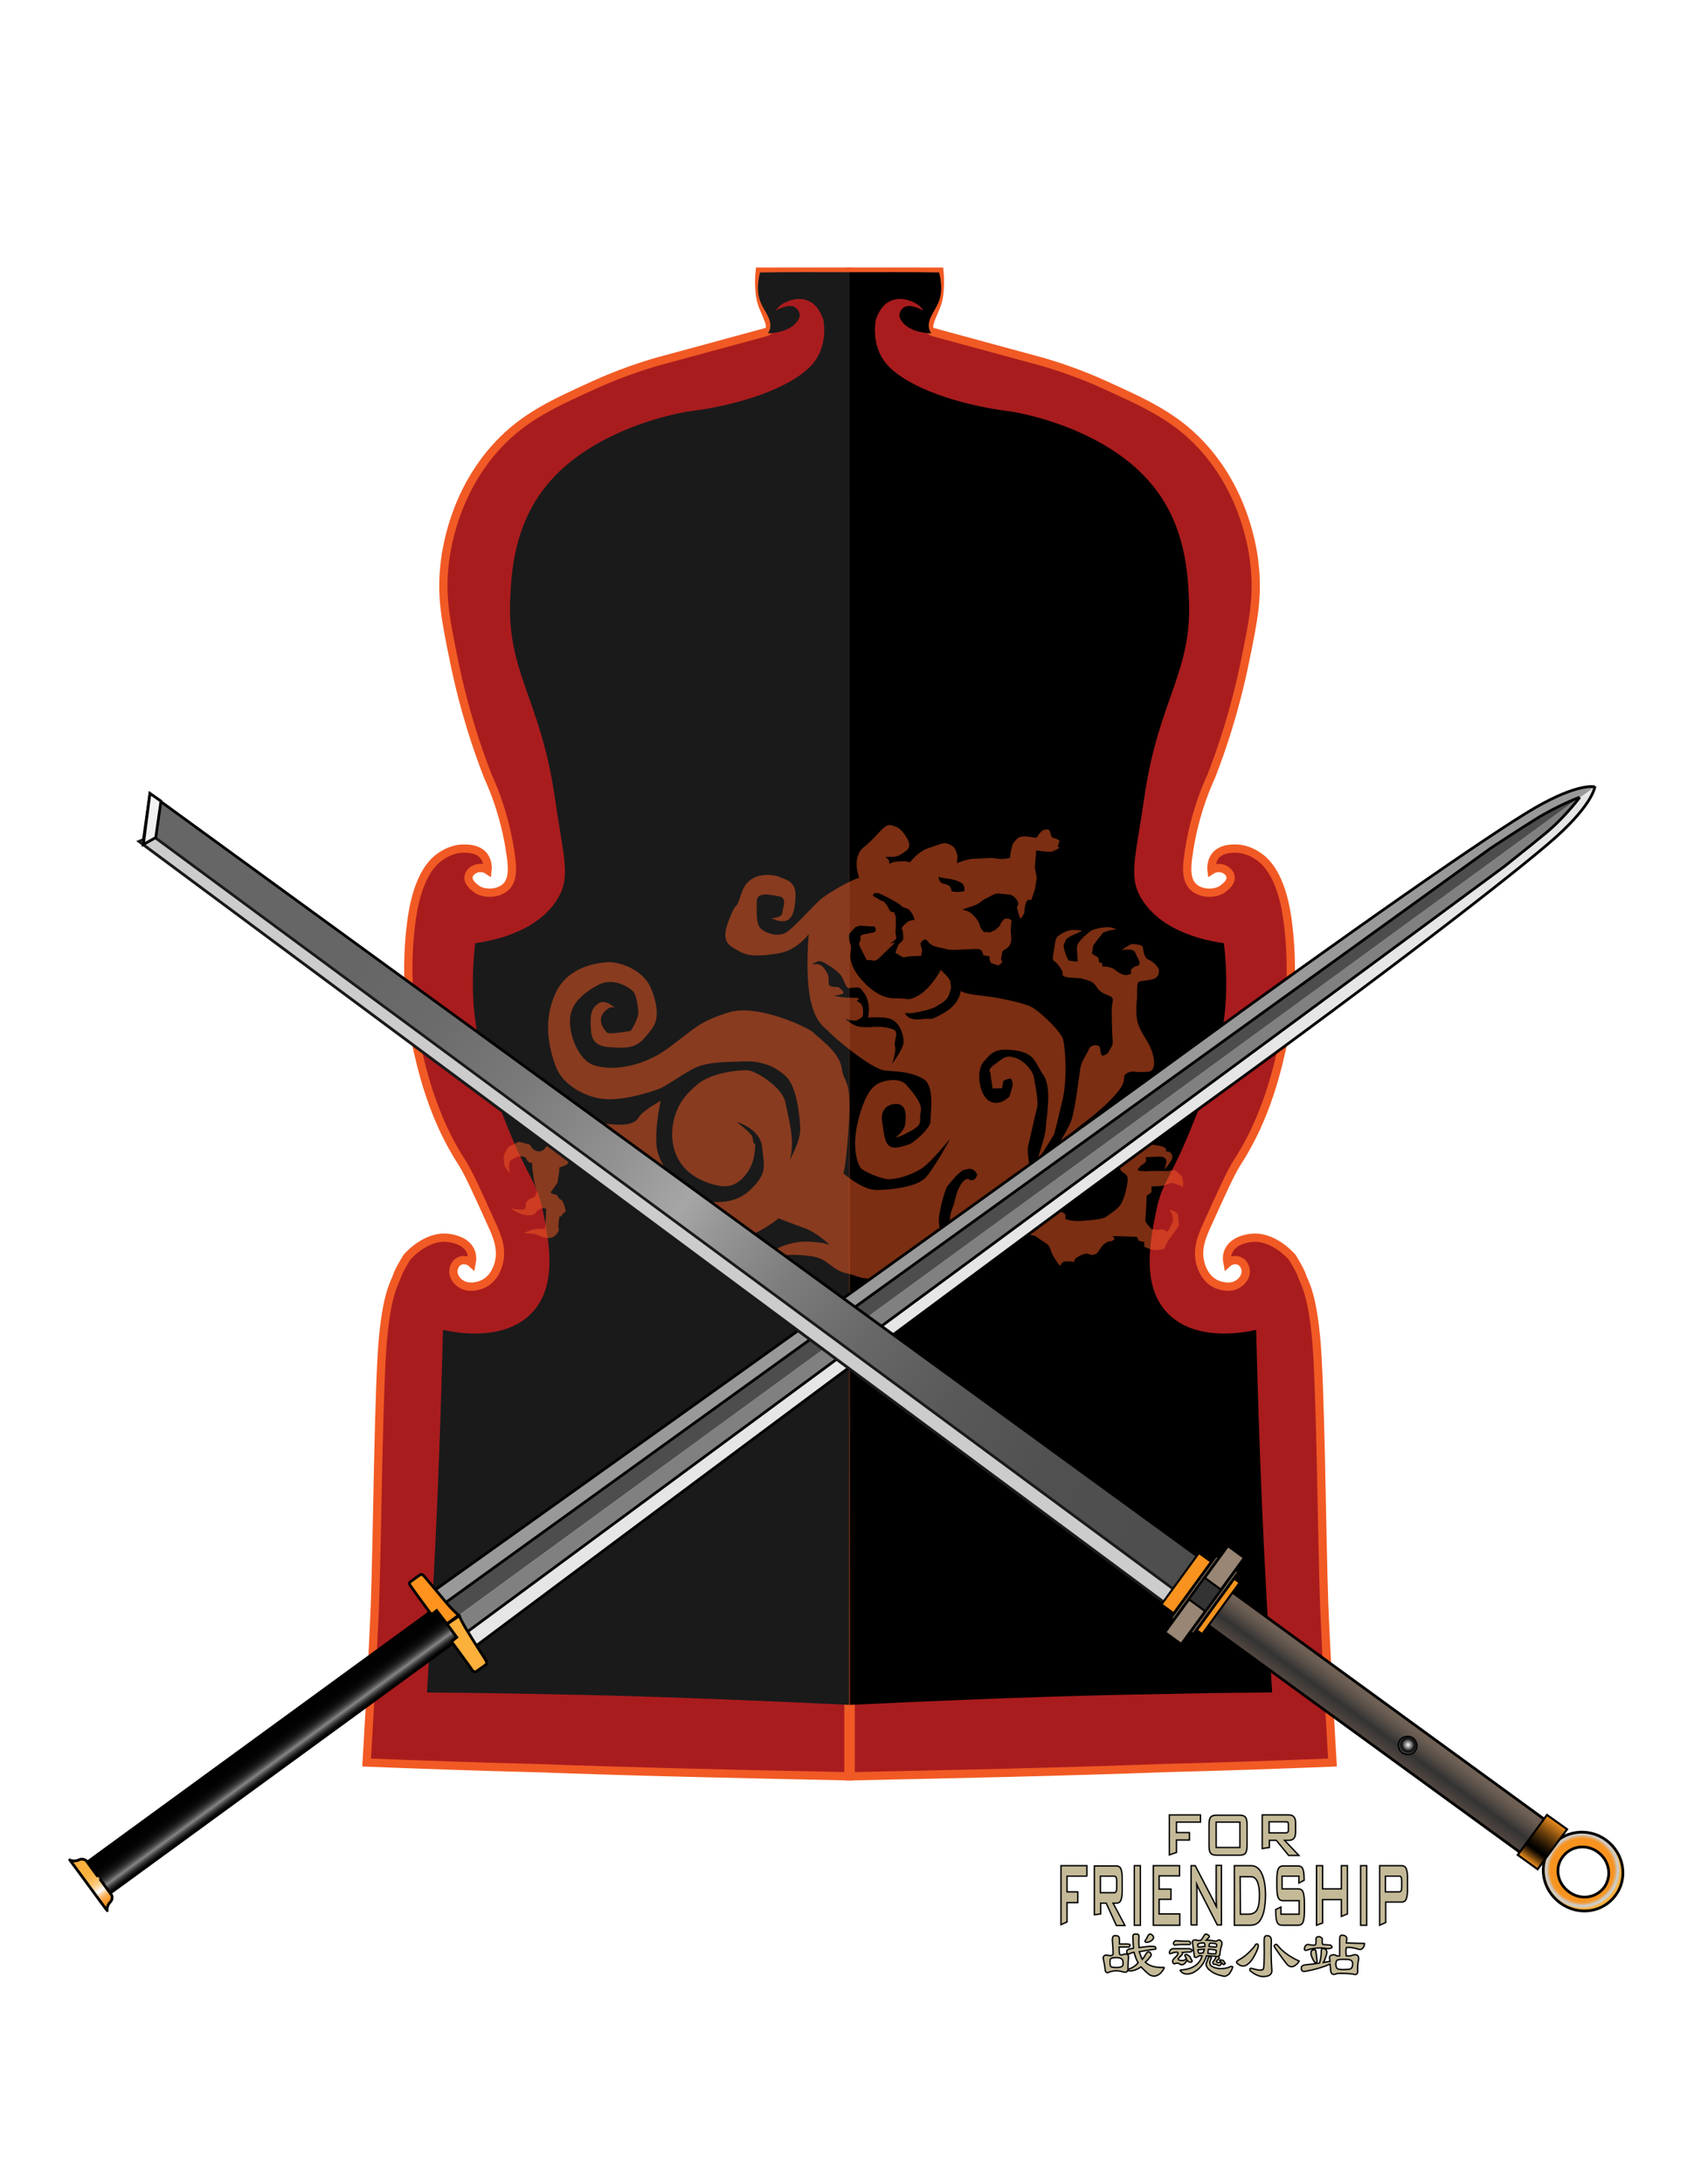 <?xml version="1.0" encoding="utf-8"?>
<!-- Generator: Adobe Illustrator 18.1.1, SVG Export Plug-In . SVG Version: 6.00 Build 0)  -->
<svg version="1.1" id="图层_1" xmlns="http://www.w3.org/2000/svg" xmlns:xlink="http://www.w3.org/1999/xlink" x="0px" y="0px"
	 viewBox="0 0 612 792" enable-background="new 0 0 612 792" xml:space="preserve">
<g id="图层_1_1_" display="none">
</g>
<g id="图层_2" display="none">
	<line display="inline" fill="none" stroke="#000000" stroke-miterlimit="10" x1="310.8" y1="145.5" x2="310.8" y2="592.9"/>
</g>
<g id="图层_3">
	<g>
		<path fill="#A91C1E" stroke="#F15A24" stroke-width="3" stroke-miterlimit="10" d="M308.2,644.1c-38.3-0.8-76.3-1.6-114.5-3
			c-20.2-0.5-40.4-1.2-60.7-2c0,0,2-32.8,3-56.9c0.9-24.2,1.3-82.7,3.1-98.5c1.6-15.7,4.3-18.9,4.9-20.9c0.5-1.9,3.6-6.9,3.6-6.9
			c0.8-0.9,7.3-8.1,15.2-7c1.4,0.2,6,0.9,7.8,4.5c0.9,1.7,0.7,3.6,0.5,4.6c-1.1-1-2.7-1.3-4-0.9c-2.3,0.8-2.6,3.3-2.6,3.5
			c-0.3,2.6,2,4.5,2.4,4.7c3.3,2.5,7.8,0.5,8.1,0.4c4.3-1.9,5.6-6.4,5.9-7.5c1.4-5.2-0.5-9.9-2.3-13.8c-5.7-12.6-8.5-18.8-10.8-22.5
			c-11-16.8-15-34.8-17.3-45.7c-0.7-3.4-4-20.1-1.4-41c0.7-5.7,2.7-19,10.5-24.5c1-0.7,4.3-3,8.6-3c1.6,0,5.1,0,7.3,2.6
			c1.5,2,1.5,4.4,1.4,5.2c-0.3-0.2-1.6-1-3.4-0.7c-1.4,0.2-3.2,1.3-3.5,3c-0.5,2.6,3.2,4.7,3.4,4.9c3.2,1.7,7.6,1.2,10.1-1.1
			c2.4-2.3,2.7-6.1,1.6-12.7c-0.8-5.5-2.4-13.1-5.8-22c-0.7-1.6-1.4-3.5-2.3-5.4c-3.7-9.5-8.6-23.7-12.3-41.9
			c-3.1-15-4.6-23.1-3.5-34.1c0.5-5.4,3.2-26.8,19.6-44.3c9.6-10.2,20.2-15,34.5-21.5c9.4-4.3,17.7-7,23.6-8.7l0.8-0.2
			c19.8-5.4,34.2-9.3,37.9-10.3c0.3-0.1,1-0.2,1.4-0.8c1.3-1.9-1.4-6-2.7-9.9c-1.4-4.7-0.7-11.3-0.7-11.3h32.2v545.1H308.2z"/>
		<path fill="#A91C1E" stroke="#F15A24" stroke-width="3" stroke-miterlimit="10" d="M308.2,644.1c38.3-0.8,76.3-1.6,114.5-3
			c20.2-0.5,40.4-1.2,60.7-2c0,0-2-32.8-3-56.9c-0.9-24.2-1.3-82.7-3.1-98.5c-1.6-15.7-4.3-18.9-4.9-20.9c-0.5-1.9-3.6-6.9-3.6-6.9
			c-0.8-0.9-7.3-8.1-15.2-7c-1.4,0.2-6,0.9-7.8,4.5c-0.9,1.7-0.7,3.6-0.5,4.6c1.1-1,2.7-1.3,4-0.9c2.3,0.8,2.6,3.3,2.6,3.5
			c0.3,2.6-2,4.5-2.4,4.7c-3.3,2.5-7.8,0.5-8.1,0.4c-4.3-1.9-5.6-6.4-5.9-7.5c-1.4-5.2,0.5-9.9,2.3-13.8
			c5.7-12.6,8.5-18.8,10.8-22.5c11-16.8,15-34.8,17.3-45.7c0.7-3.4,4-20.1,1.4-41c-0.7-5.7-2.7-19-10.5-24.5c-1-0.7-4.3-3-8.6-3
			c-1.6,0-5.1,0-7.3,2.6c-1.5,2-1.5,4.4-1.4,5.2c0.3-0.2,1.6-1,3.4-0.7c1.4,0.2,3.2,1.3,3.5,3c0.5,2.6-3.2,4.7-3.4,4.9
			c-3.2,1.7-7.7,1.2-10.1-1.1c-2.4-2.3-2.7-6.1-1.6-12.7c0.8-5.5,2.4-13.1,5.8-22c0.7-1.6,1.4-3.5,2.3-5.4
			c3.7-9.5,8.6-23.7,12.3-41.9c3.1-15,4.6-23.1,3.5-34.1c-0.5-5.4-3.2-26.8-19.6-44.3c-9.6-10.2-20.2-15-34.5-21.5
			c-9.4-4.3-17.7-7-23.6-8.7l-0.8-0.2c-19.8-5.4-34.2-9.3-37.9-10.3c-0.3-0.1-1-0.2-1.4-0.8c-1.3-1.9,1.4-6,2.7-9.9
			c1.4-4.7,0.7-11.3,0.7-11.3h-32.2v545.1H308.2z"/>
		<path fill="none" stroke="#000000" stroke-miterlimit="10" d="M308.2,110.4"/>
		<path fill="#1A1A1A" d="M308.2,98.7c0,173.2,0,346.3-0.1,519.5c-31.1-1.5-62.9-2.8-95.5-3.6c-19.5-0.4-38.8-0.8-57.7-0.9
			c1.4-22.4,2.7-45.1,3.7-68.4c0.9-21.4,1.6-42.4,2.1-63.1c2.1,0.5,21.1,5,31.9-5.8c10.1-10.1,6.4-27,4.3-37.6
			c-2.3-10.7-4.6-10.1-12.6-29.7c-5.8-14.5-11.6-28.5-12.6-46.6c-0.4-7.6,0-14.4,0.7-20.5c8-1.1,23.4-4.7,30.3-16.8
			c4.4-7.8,1.5-15.4-1.6-37.2c-5.2-34.6-17.3-44.5-16-71c0.4-8.9,1.2-26.3,13.1-40.9c16.8-20.8,48.2-26.6,53-27.1
			c0.5-0.1,22.1-2.5,36.8-11.5c3.7-2.3,7.9-5.4,9.8-10.7c1.6-4.4,1.3-8.5,0.9-10.8c0,0-1.1-3.7-3.5-5.7c-2.4-2-5.7-2.5-9.3-1.1
			c-3.5,1.3-4.4,3.4-4.4,3.4s5-3,7.3-0.9c0.9,0.8,1.2,1.5,1.3,2.4c0.1,1.4-1,2.6-1.6,3.3c-3.1,3.1-8.3,3.4-9.9,3.5
			c0.2-0.3,0.5-0.9,0.7-1.5c0.9-3.5-1.9-6.3-3.3-9.6c-1-2.3-1.6-5.7-0.3-11C286.7,98.6,297.4,98.7,308.2,98.7z"/>
		<path d="M308.2,98.7c0,173.2,0,346.3,0.1,519.5c31.1-1.5,62.9-2.8,95.5-3.6c19.5-0.4,38.8-0.8,57.7-0.9
			c-1.4-22.4-2.7-45.1-3.7-68.4c-0.9-21.4-1.6-42.4-2.1-63.1c-2.1,0.5-21.1,5-31.9-5.8c-10.1-10.1-6.4-27-4.3-37.6
			c2.3-10.7,4.6-10.1,12.6-29.7c5.8-14.5,11.6-28.5,12.6-46.6c0.4-7.6,0-14.4-0.7-20.5c-8-1.1-23.4-4.7-30.3-16.8
			c-4.4-7.8-1.5-15.4,1.6-37.2c5.2-34.6,17.3-44.5,16-71c-0.4-8.9-1.2-26.3-13.1-40.9c-16.8-20.8-48.2-26.6-53-27.1
			c-0.5-0.1-22.1-2.5-36.8-11.5c-3.7-2.3-7.9-5.4-9.8-10.7c-1.6-4.4-1.3-8.5-0.9-10.8c0,0,1.1-3.7,3.5-5.7s5.7-2.5,9.3-1.1
			c3.5,1.3,4.4,3.4,4.4,3.4s-5-3-7.3-0.9c-0.9,0.8-1.2,1.5-1.3,2.4c-0.1,1.4,1,2.6,1.6,3.3c3.1,3.1,8.3,3.4,9.9,3.5
			c-0.2-0.3-0.5-0.9-0.7-1.5c-0.9-3.5,1.9-6.3,3.3-9.6c1-2.3,1.6-5.7,0.3-11C329.7,98.6,318.9,98.7,308.2,98.7z"/>
		<g opacity="0.51">
			<g id="图层_1_2_" display="none">
			</g>
			<g id="图层_2_2_">
				<path fill="#F15A24" d="M351.6,215.1"/>
				<g>
					<path fill="#F15A24" d="M383.7,428.7l-0.2-0.4C383.5,426.8,383.7,428.7,383.7,428.7z"/>
					<path fill="#F15A24" d="M406.2,421.5C406,421.5,406.2,421.2,406.2,421.5L406.2,421.5z"/>
					<path fill="#F15A24" d="M429.1,427.7c-0.4-2-0.9-1.4-2-2.7c-1.1-1.2-3-0.4-3-0.4h-6.3c0,0-2.1,0.2-4,0
						c-1.9-0.2-0.7-0.9-0.2-1.6s0.8-0.5,1.7-1.3s0.3-2.1,0.3-2.1s4.2-0.2,5.2-0.2s2,0.3,2.3,1.4c0.2,1-0.7,3-0.7,3.2
						c0,0,0.7-0.5,2-2.4c1.3-1.7,0.8-2.7,0.8-2.7s-0.4-1.3-1.5-1.3s-0.4-0.2-0.8-1c-0.4-0.7-1.1-1.1-6.3-1.7
						c-5.2-0.7-1.7-0.3-3.8,1.3c-2,1.6-1.4,1.3-4.5,4c-1.3,1.2-1.7,1.4-2,1.4c0,0,0,0.1,0,0.2c-0.2,0.9-0.1,1.2,0.2,2.4
						c0.3,1.1,2.8,1.2,2.6,3.7c-0.2,2.5-1.4,8.1-3.4,9.9c-1.9,1.9-3.5,2.6-4.4,3.4s-4.7,1.2-8.7,1.5s-6.1-0.7-6.1-0.7v-1.7
						c0,0-1-0.7-2.4-1.5c-1.3-1-0.3-1.4-0.7-7.4c0-1.5-0.1-2.5-0.1-3l-2-3.4l-5.6,0.8c0,0-1,0.7-1.6-0.5c-0.7-1.2-1.5-8.5-1.2-9.5
						c0.4-1.1,2.6-11.8,3.3-13.9c0.7-2.1-0.8-9.3-1.2-11.5c-0.4-2.1-3.3-5.8-6.9-6.9s-4.4,0.5-7.3,2.5c-2.8,2-1.6,2.7-1.6,2.7l0.9,6
						l3.4-0.1l0.5-2.7c0,0,1.7-0.8,2.5-0.8c0.8,0,0.9,2.5,0.9,2.5l-1.2,4c0,0-3.8,4-7.5,1.5c-3.7-2.5-4.7-11.3-1.7-14.3
						c2.8-3.2,4.2-4.9,11.4-3.9c7.2,1.1,6.9,4.3,10.1,8.9c3.3,4.6,1,15.8,0.9,19c-0.1,3.2-3,11.3-3,11.4l0.9-0.9c0.9-1,5.1-8,5.1-8
						s1.6-5.9,3.3-13.6c1.5-7.6,0.7-17.8,0-20.7s-8.4-10.2-11.4-11.8c-2.8-1.5-11.8-3.5-18.4-4.2c-6.7-0.7-7.4-1.7-7.4-1.7
						s-0.1,4.6-6.1,8s-3.8,1.6-8.5,2.3c-4.8,0.5-5.6-2.3-5.6-2.3s1.4,0.2,3.1,0c1.5-0.2,7.1-1.4,8.5-2.5c1.4-1,3.6-1.6,4.6-4.7
						c0.9-3.1,0.4-2,0.3-3.9c-0.1-1.7-3.5-4.2-3.5-4.6c-0.1,0.4-3.3,6.2-7.5,9c-4.6,2.8-4.4,1.2-8.9,1.4c-4.5,0.2-8.9-2.8-12.3-6.7
						c-3.4-3.7-4.5-7.4-4-9.9c0.4-2.7,0-2.7-0.4-3.9c-0.4-1.2-0.2-2.8-0.2-2.8s1.7-1.7,2.1-2.3c0.3-0.4,1-0.4,1.6-0.7
						c0.7-0.2,3.2,0.3,4.7,0.2c1.4-0.1,1.4,0.9,1.2,1.6c-0.2,0.8-0.7,0.5-3.7,1.2c-3,0.7-1.1,0.7-1.9,2.5c-0.7,1.6-0.3,1.4,1.4,4.9
						c1.7,3.5,0.8,1.5,2.8,2.1c2,0.5,2-0.2,6.3-4.3c4.4-4,0.2-1.2,0.7-1.9c0.4-0.5,0.5-0.3,1.5-1.2s0-1.2,0.2-3.6
						c0.2-2.4,0-1.3,0.1-3.4c0-1.9,0-1-0.4-2.4c-0.5-1.3-0.9-0.3-1.6-1s-0.4-1-1.6-2.6s-1.3-0.8-2.6-1.7c-1.1-1-2.7-0.9-1.9-1.9
						c0.8-1,3,0.2,3,0.2s5.4,2.5,7,4c1.5,1.5,2.4,0,4.2,3.3c1.7,3.3-0.2,0.8-2.6,3.2c-2.4,2.3-0.9,1.5-0.9,3.5
						c0,1.9,0.5,2.1-0.8,3.3s-0.7,0.5-1.5,2.5c-0.9,1.9-0.3,1.2,1.4,2.4c1.7,1.1,1.2,0.1,4.9,0.1c3.8,0,2.3-0.1,2.8-1.5
						c0.7-1.3-1.6-2.8,0.4-4.2c2-1.3,1.1,1.5,5.2,2.4c4.2,0.8,3.2,1.1,7,1c3.8-0.2,8.1-0.3,8.1-0.3s1,0.5,1.2,0.9
						c0.2,0.3,0.4,1.4,0.4,1.4l2.3,0.4c0,0,0,1,0,1.2c0,0.1,0.5,1.2,0.5,1.2l2.7,0.9c0,0,0,0,1-0.8c1-0.8,0.1-0.7,0-1.2
						c-0.1-0.4,0.1-0.8,0.3-2.3c0.2-1.4,0.7-1.2,1.1-1.5s1.3-0.7,1.9-1.9c0.5-1.2,0.4-3.2,0.2-4.3c-0.2-1.2,0.3-4.2,0.3-4.2
						s-0.5-0.8-1.6-0.8c-1.2,0-1.1,0.1-2,1.2c-0.8,1-0.1,1-1.2,1.9c-1.1,0.9-0.7,0.9-2,1.4c-1.3,0.7-0.7,0.4-2.3,0.4
						c-1.4,0-0.9-0.1-1.6-0.8c-0.7-0.7-0.8-1.6-1.1-2.4c-0.2-0.7-1.6-2.7-3-3.7c-1.2-1-3.1-1.2-3.1-1.2s0.8-0.4,3.3-1.2
						c2.5-0.8,2.6-1.1,3.8-2c1.2-0.9,2.8-1.5,4.2-2.3s3.6-0.1,5-0.1c1.4,0.1,2,0.2,3.4,1.9c1.3,1.6,0.1,2.6,0.1,2.6s0.9,4.3,1.3,4.2
						c0.5-0.1,1.4-2,1.4-2s0-1.5,0.5-3.4c0.5-1.9,2-1.2,2-1.2s1.3-3.4,1.5-4.8c0.2-1.4,0.5-3.3,0.5-3.3l-0.7-3.7l0.5-6.2
						c0,0,4,0.5,5.1,0.5c1.1,0,3.4-1.5,3.4-1.5l-0.7-0.4l0.7-2.1c0,0-0.7-0.7-2-1c-1.3-0.2-1-1.2-1.6-2.6c-0.7-1.3-2.8,0-2.8,0
						s-1.2,1.1-1.6,2c-0.5,1-2,0-4.6,0s-2.6,0.8-3.8,1.9s-1.6,5.9-1.6,5.9s-3,0.7-4.8,0.2c-1.9-0.4-6,0.1-8.2,0.1
						c-2.1-0.1-6.3,1.6-6.3,1.6s0.5-2.7,0-3.6c-0.5-0.9-0.2-2-2.6-3.2c-2.4-1.1-3.2,0-7.3,1.2s-7,5.2-7,5.2s-0.3,0.1-1.2-0.2
						c-0.9-0.3-1.3,0-3.2,0c-1.9,0-3.2,0.9-3.2,0.9s0-0.4,0-0.9s-1.4-1.7-1.4-1.7s1.1,0,2.6,0c1.4,0,2.6-0.4,4.8-2.1
						c2.3-1.6,1-4-0.5-6.1c-1.5-2.1-2.7-2.8-5.1-3.3c-2.4-0.4-4.4,3.8-9.4,7.8c-5,3.8-1.9,11.3-1.9,11.3c-3.6,1-10.5,5.2-13.2,7.2
						c-2.7,1.9-9.8,10.3-13.1,12.5c-3.3,2.2-8.3,0.1-9.7-1.6s-1.2-5.7-1.2-9.4s4.6-2.6,7.9-2c3.4,0.4,1.6,4,1.4,6
						c-0.2,2-4,1.9-4,1.9c0.7,0.2,2.3,1.4,4.8,1.1c2.6-0.4,3.8-3.2,4-9c0.2-5.9-4.2-6.1-5.6-6.9c-1.4-0.8-11-3-13.9,5.5
						c-2.8,8.5-1.2,1.3-4.6,9.8c-3.4,8.5,0.2,9.5,3.6,11.5c3.4,2,7.5,1.9,14.3,0.8c6.8-1.1,11-7,11-7s-1.3,13,0.4,22.7
						c1.7,9.7,5.8,11.4,6.9,12.7c0.9,1.3,15.5,13.8,20.5,14.1c5,0.4,9.5,0.5,13.7,3c4.3,2.4,2.6,12,2.7,15.1
						c0.1,3.2-6.9,8.4-7.4,8.5c-0.5,0.1-5.4,2.3-7.5,0.8c-2.1-1.4-2.1-6.1-2.7-8.9c-0.5-2.7,0.5-6.1,4.8-6.4
						c4.3-0.2,3.9,4.5,3.6,7.2c-0.3,2.7-3.4,4.9-3.4,4.9s1,0.2,5.6-2.4c4.7-2.6,2.6-3.6,3.4-6.7c0.8-3.1-2.7-7-5.1-9.8
						c-2.5-3-8.1-1.7-10.1-0.7s-4.9,3.3-7.5,13.6c-2.6,10.2,0.1,16.4,1.2,17.4c1.1,1,7.2,3.9,10.3,3.8c3.2-0.1,8.2-1.7,11.7-4
						c3.4-2.3,9.9-10.4,10.2-10.7c-0.1,0.3-5.8,10.7-8.9,14.1c-3.2,3.5-13,4.5-18,4.5c-5,0-11.8-6-11.8-6s1.2-4.3,2-19.6
						c0.8-15.2-1.9-12.9-2.7-18.7c-0.8-5.9-9-11.3-10.2-12.8c-1.3-1.4-19.9-10.6-30.7-7.3c-10.8,3.4-11.5,5.2-21.9,12.9
						c-10.5,7.7-21.7,8.2-27.2,6.2c-5.5-1.9-8.9-11.1-8.5-16.6c0.2-5.5,4.6-9.5,10.3-12.5c5.8-3,12.1,1.4,13,3
						c0.9,1.4,1.3,5,1.5,6.9c0.2,1.7-2.3,6.3-2.8,6.8c-0.7,0.2-7.8,1.3-8.5,0.7c-0.8-0.7-3.9-4.2-1.3-7.3c2.5-3,4.2-1.7,4.4-1.5
						c-0.3-0.2-3.8-3.6-6.2-1.9c-2.6,1.7-3.3,3.9-2.8,9.9c0.4,6,4.7,6.1,11.1,6.2c6.4,0.1,8.2-3.5,10.6-6.3c2.5-3,3.2-7.4,0.1-15.1
						c-3.1-7.6-12.7-9.9-15.7-9.6c-3.1,0.2-14.4,1.2-19,11.3c-4.6,9.9-2.4,19.9,0.2,26.7c2.6,6.9,11.7,11.6,18.9,11.7
						c7.3,0.1,16.1-2.8,18.8-3.9c2.7-1.1,6.8-4.3,11.8-7c5-2.7,10.8-2.5,18-2.8c7.2-0.4,12.2,1.9,16,5.5c3.8,3.7,4.9,13.9,5.1,18.7
						c0.2,4.4-3.5,11-4,11.9c0.3-0.5,1-2.8,1-6.7c0-4-1.3-9.4-2.4-14.6c-1-5.2-9.8-10.8-13-11.5c-3.2-0.5-13.7,0.8-18.5,4.7
						c-4.8,3.9-7.8,7.7-9.1,13.9c-1.3,6.2,0.1,12.6,4.3,17c4.2,4.5,12.9,7.4,16.8,6c4-1.3,7.7-6.2,8.3-11.5c0.7-5-0.2-3.5-0.2-3.5
						s-0.4-1-0.5-2.4c-0.1-1.3-5.8-5.6-5.8-5.6s8.7,2.4,9.3,9.3c0.7,7,2,9.5-4.7,15.7c-6.7,6.1-16.8,4-20.5,2.5
						c-3.6-1.5-12.5-11.5-13.1-18.7c-0.7-7.2,1.5-16.4,1.5-16.4s-6.4,3.3-8.1,6.1c-1.5,3-7.8,2.5-7.8,2.5s-10.6-0.4-14.1-2.5
						c-3.5-2-4.2-5.4-4.2-5.4s-2.6,3.2-2.1,4.5c0.4,1.3-4.4,11.3-6.3,12.6c-2,1.4-3.9-0.5-3.9-0.5l-1.1-1.5l-3.9-1l-3.4,1.7
						c0,0-0.3,0-1.4,1.9c-1.2,1.9-0.5,4-0.3,5.1c0.2,1.1,2,2.8,2.1,3c0-0.1-0.8-1.7-0.5-3.4c0.2-1.5,0.5-1.5,2.4-2.6
						c1.7-0.9,3.6,0,3.6,0s0.3,0.8,0.8,1.4c0.4,0.8,1.7,0.2,1.6,1.1s0,0.9,0.4,4.3c0.4,3.4,1.3,5,1.3,5.4c0,0.3-0.7,2.5-2,2.6
						c-1.3,0.1-2.1,2.1-2.1,2.1s0.3,2-0.9,2c-1.3,0.1-4.5-0.4-4.5-0.4s3.2,2.4,6.1,2.5c3.1,0.1,3.1-1.4,3.1-1.4s1.9-1.2,2-1.2
						c0.1,0,1.6,0.1,1.6,0.1s-0.1,3.7-0.1,3.8c0,0.1-0.3,3.6-0.3,3.6s-2.3-0.1-4,0.2c-1.7,0.3-3.9,1.4-3.5,1.4
						c0.3,0,1.5,0.1,3.1,0.2c1.4,0.1,3.4,1.2,3.4,1.2s3.3,1.2,5-0.9c1.9-2.1,0.4-1.5,1-4.9c0.5-3.4,0-0.7,1-2
						c0.9-1.3,1.3-1.2,1.5-1.6s-1.1-3.7-1.2-3.8c-0.1-0.1-1.3-0.9-1.3-0.9l-0.7-1.2c0,0-2.8-0.4-2.1-1.2c0.7-0.8,2.3-3.2,2.3-3.2
						s0,0,0.5-3c0.3-2.1,0.2-2.5,0.1-2.5c0.1,0,0.7-0.2,1.9-0.7c2-0.7,0.7-0.8,2.6-3.3c1.9-2.5,1.3-2.4,3.6-1.9
						c2.4,0.4,0.4,1,7.5,1.1c7.1,0.1,10.3-1.1,10.3-1.1v2.4l2.1-0.1c0,0,0.2,3.9,1.3,6.9c1.1,3,3.3,9.4,7.8,14.2
						c4.5,4.8,10.8,6.7,14.6,7.5c3.8,0.9,14.3,1.1,18.9-1c4.5-2,9.1-5.6,9.1-5.6s5.1,2,9.3,3.5c4.2,1.4,9.2,6.1,9.2,6.1
						s-2.3-0.7-3.3-0.8c-1-0.1-3.6-0.4-5.6-0.4c-2,0-6.1,0.5-10.1,2.5c-3.8,1.9-5.9,4.9-6,5.1c0.1,0,2.6-1.2,4.9-2
						c2.5-0.9,8.2-1.1,13.9-0.2c5.7,0.9,6.9,4.9,12.2,6.1c5.5,1.2,4.8,2.7,14.8,1.5c9.9-1.1,12.9-3.4,17-5.9
						c4.3-2.5,5.5-1.5,8.2-3.7c2.7-2,0.3-2.8-2.4-4.3c-2.7-1.4-3.6-2.4-4-5.9c-0.3-3.6,2.4-12.7,3.1-13.3c0.7-0.7,2.1-2.8,4-4.5
						c2-1.6,1.3-1.2,3.5-1.7c2.3-0.5,3.3,2,3.3,2s-0.4,1.9-1.7,2c-1.3,0.1-0.7,0-1.3-0.3c-0.7-0.3-2.1,0.1-3.6,3.1
						c-1.4,2.8-1.3,4.9-2.4,7.4c-0.9,2.5-1.9,5.8,1.2,8.9c3.2,3.1,7.8,1.1,12.8,1.1c5,0,8.9-1.7,11-2c2-0.2,1.6-0.8,3.1-2.5
						c1.3-1.6,0.8-3.5,0.5-5.1c-0.2-1.7-1.1-2.6-4-3.3s-1.7,1.9-1.7,1.9s2.7,2.5,0.3,3.7c-2.4,1.3-4.7-0.8-4.9-2.6
						c-0.3-1.7,1.5-4.7,3.7-5.2c2.1-0.5,4.2-0.4,7.2,2.4c3.2,2.7,1.2,5.9,1,9.1s-0.2,0.4-1.2,0.9c-1,0.4-1,0.4-1.3,1.4
						c-0.3,1.1,1.2,1.2,1.7,1.2c0.7,0,1.5,0.9,4.2,2.6c2.6,1.6,1.2,2.4,3.9,6.3c2.7,4.2,0.7,0.7,3.6,0.5c3-0.1,3.1,0.5,3.1,0
						c0-0.5,0.2-1.3,2.8-2.4c2.6-1,2,0.1,4,0c2.1-0.1,2.3-2.6,4.2-4c1.9-1.4,2-0.5,3.2-1.3c1-0.8-0.5-1.5-0.5-1.5s0,0,3.6,0.1
						c3.6,0.1,5.4,0.2,5.4,0.2l0.7,1.4l2,0.5v1.7c0,0,2.8,1.2,3.6,1.2s3.6-0.2,3.8-0.7c0.1-0.4,1-2.4,1.6-3.2s3.4-4.4,3.5-5
						c0.1-0.7-0.1-2.5-0.3-3.8c-0.2-1.4-3.1-1.9-3.1-1.9s0.9,0.7,1.2,2.6c0.2,1.9,0.3,0.7-0.9,3.7c-1.3,3.1-1.7,0.4-3.3,0.8
						c-1.3,0.3-2.6,0-3.1,0s-2.5-2.7-2.5-2.7s-0.1-0.4-0.1-0.8c0-0.3,0.4-4.9,0.4-7.2s0.2-1.6,0.2-1.6s1.5-1,1.6-1.2
						c0.1-0.2,0-2.1,0-2.1s0,0,2.7-0.1c2.7-0.1,2.7-0.7,4-1c1.3-0.3,0.7-0.1,2.6,0.4c1.9,0.5,1.9,1.2,1.9,1.2
						S429.5,429.8,429.1,427.7z M344.4,318.7c3,0.5,2.8,0.8,4.3,1.4c1.4,0.7,1.1,2.7,1.2,2.7l-0.1,0.3c0,0-0.5,0.4-3,0.3
						s-1.3-0.7-2-1.7c-0.7-1.1-2.3-1-3.3-1.6c-1-0.7-1-2.3-1-2.3C341,318.3,341.4,318.2,344.4,318.7z M323.6,385.8
						c0.1-0.2,1.6-4.5,1.1-6.4c-0.7-2.1,2-5.4-1.1-6.3c-3.2-1.1-7.1-0.7-7.1-0.7s-3.4,0.3-5.6-0.3c-2.1-0.7-4.2-2.6-4.3-2.7
						c0.1,0,3.4,1.3,4.8,0.3c1.4-1,1.7-0.4,1.7-3.1c0-2.6-1.3-3.1-2.1-3.5c-0.8-0.4,2.7-1.3-1.7-1.3c-4.5,0-6.7-0.8-6.7-0.8
						s3.4-0.3,3.4-1c0.1-0.7-1.9-2.1-1.9-2.1s-2,0.1-3-0.4c-1-0.5,0.1-2.6-1.1-4.8c-1.2-2.2-2.3-3.1-3.8-3.1c-1.5,0-1.6,0-1.6,0
						s2.1-1.2,2.7-1.1c0.5,0.1,1.2,0.3,1.2,0.3s5,2.6,6.7,5.1c1.5,2.6,1.5,3.6,2.3,4.2c0.7,0.7,4-0.9,5,0.7c1.1,1.5,1.6,1.6,2.4,4.5
						c0.7,2.8,0,5.7,0,5.7s6.9-0.7,9.2,1c2.4,1.5,3.8,5.2,3.7,8C327.6,380.5,323.8,385.5,323.6,385.8z"/>
					<path fill="#F15A24" d="M389.2,339.1c0,0-2.4,0.9-2.7,2.1c-0.3,1.2-1.1,1.1-0.2,3.9s1.4,3.2,1.4,3.2s2.6,0.4,3.1,0.4
						s-0.4-4,0-5.8s4.2-4.9,5.2-5.5c1.1-0.7,4.9-1.3,6.3-1.2c1.4,0.1,2.7,0.8,2.7,0.8s-4.3,0.5-5,1.4c-0.7,1-3.6,4.3-3.5,4.8
						c0.1,0.5-0.4,2.6-0.4,2.6l2.3,1.4l0.4,1.9c0,0,0.8-0.4,1,0.4c0.2,0.9,0.2,1,0.2,1s2.7-0.2,4.4,1.1c1.6,1.3,3.4,2.3,4.7,1.9
						c1.3-0.2,1.3-0.8,1.3-0.8s-0.5-0.9,0.4-1.6c0.9-0.8,1.5-0.8,2-0.9c0,0,1.3-0.5,0-2.8c-1.3-2.3-0.8-2.6-2.5-3
						c-1.6-0.3-3.4,0.2-3.4,0.2s3-2.5,4.2-2.3c1.2,0.2,3.1,0.2,3.4,1c0.4,0.7,0.1,3.9,2.4,4.8c2.1,0.9,3.5,3.2,3.5,3.4
						c0,0.2,0.4,2.4-1.5,3.3c-2,0.9-5.5,0.7-6,1.4c-0.5,0.8-0.4,4.3-0.4,5.4c0,1.1-0.8,5.7,0.3,9.4c1.1,3.7,3.6,6.2,4.9,9.7
						c1.3,3.5,1.6,7.6-1,7.9c-2.7,0.2-3.5,0.2-5,0c-1.5-0.2-3.3,0.4-3.8,1.5c-0.5,1.2,1.3,2.5-5.8,9.5c-7.1,7-12.6,9.5-16.1,14.1
						c-3.5,4.6-4.5,4.9-4.5,4.9s5.5-7.9,7.1-12.2c1.5-4.3,2.7-15,3.2-18.3c0.3-3.3,2.6-5.9,3.2-7.6c0.5-1.7,3.6-2,4-0.7
						c0.4,1.3,0,3.6,1.7,2.8c1.6-0.7,1.3-1,2.3-2.6c0.9-1.6,0.7-1.9,0.5-4.7c-0.1-2.8-0.2-5.8-0.2-8.9c0-3.1,0.9-3.9,0-4.8
						c-0.9-0.9-3.8-1-5.4-3.6c-1.4-2.5-3.5-2.5-5.2-3.1c-1.7-0.5-6.1-0.1-7-1.1c-0.9-1,0.8-0.4-1.4-3.4c-2.3-3-2.7-1.2-2.1-5
						c0.7-3.9,0.5-5.4,2.1-6.3c1.6-1.1,3.5-2,5.6-1.9c2,0.1,2.7,0.3,2.7,0.3L389.2,339.1z"/>
				</g>
			</g>
		</g>
	</g>
	<g id="图层_5">
	</g>
</g>
<g id="图层_4">
	<g>
		
			<linearGradient id="SVGID_1_" gradientUnits="userSpaceOnUse" x1="169.544" y1="194.126" x2="191.847" y2="194.126" gradientTransform="matrix(-0.376 -0.515 0.515 -0.376 67.823 800.205)">
			<stop  offset="0" style="stop-color:#000000"/>
			<stop  offset="3.450290e-002" style="stop-color:#060606"/>
			<stop  offset="7.972690e-002" style="stop-color:#161616"/>
			<stop  offset="0.131" style="stop-color:#313131"/>
			<stop  offset="0.186" style="stop-color:#575757"/>
			<stop  offset="0.245" style="stop-color:#878787"/>
			<stop  offset="0.265" style="stop-color:#767676"/>
			<stop  offset="0.309" style="stop-color:#575757"/>
			<stop  offset="0.36" style="stop-color:#3B3B3B"/>
			<stop  offset="0.417" style="stop-color:#252525"/>
			<stop  offset="0.483" style="stop-color:#141414"/>
			<stop  offset="0.565" style="stop-color:#090909"/>
			<stop  offset="0.68" style="stop-color:#020202"/>
			<stop  offset="1" style="stop-color:#000000"/>
		</linearGradient>
		<polygon fill="url(#SVGID_1_)" stroke="#000000" stroke-width="0.75" stroke-miterlimit="10" points="159.7,581.7 168.1,593.2 
			40,686.6 31.6,675.1 		"/>
		<path fill="#E6E6E6" stroke="#000000" stroke-miterlimit="10" d="M164.4,588l7.1,9.7c0,0,207.8-155.4,268.3-199.2
			s111.1-82.8,124.8-95.1c13.6-12.3,14-18.3,14-18.3"/>
		<path fill="#999999" stroke="#000000" stroke-miterlimit="10" d="M164.4,588l-7.8-10.6c0,0,211.4-150.6,271.7-194.7
			s112.8-80.7,128.6-89.8s21.6-7.6,21.6-7.6"/>
		<path fill="#4D4D4D" stroke="#000000" stroke-miterlimit="10" d="M163.9,587.5l-0.5-0.5l-3.4-4.7l381-274.9c0,0,10.7-7,16-10.3
			c7.8-4.9,16-8,16-8"/>
		<path fill="#808080" stroke="#000000" stroke-miterlimit="10" d="M573.1,289.1c0,0-5.4,7.3-12.6,13.2
			c-4.7,3.9-14.8,11.9-14.8,11.9L167.9,592.9l-3.4-4.7l-0.4-0.7"/>
		<path fill="#FBB03B" stroke="#000000" stroke-miterlimit="10" d="M166.6,585.9c0,0,1.1,2.6,3.2,5.9c2,3.3,5.8,9.2,5.8,9.2
			s1.4,2,0.9,2.4c-0.4,0.4-3.9,2.8-3.9,2.8s-0.4,0.3-1.2-0.5c-0.7-1.1-7.4-10.2-7.4-10.2s0-0.4,0.3-0.7c0.3-0.2,1.4-1.1,1.4-1.1
			l-3.5-4.8L166.6,585.9z"/>
		<path fill="#FF931E" stroke="#000000" stroke-miterlimit="10" d="M166.4,585.7c0,0-2.1-1.7-4.6-4.7c-2.5-3-7.1-8.5-7.1-8.5
			s-1.5-2-2.1-1.6c-0.5,0.3-3.9,2.8-3.9,2.8s-0.5,0.3,0.2,1.3c0.7,1.1,7.4,10.2,7.4,10.2s0.3,0.1,0.7-0.1c0.3-0.2,1.4-1.1,1.4-1.1
			l3.7,4.8L166.4,585.7z"/>
		
			<linearGradient id="SVGID_2_" gradientUnits="userSpaceOnUse" x1="162.616" y1="66.311" x2="198.554" y2="66.311" gradientTransform="matrix(-0.376 -0.515 0.515 -0.376 67.823 800.205)">
			<stop  offset="2.551020e-002" style="stop-color:#F7931E"/>
			<stop  offset="8.505297e-002" style="stop-color:#F79421"/>
			<stop  offset="0.127" style="stop-color:#F7992A"/>
			<stop  offset="0.162" style="stop-color:#F8A039"/>
			<stop  offset="0.195" style="stop-color:#F9AB4F"/>
			<stop  offset="0.226" style="stop-color:#FAB86C"/>
			<stop  offset="0.255" style="stop-color:#FBC98E"/>
			<stop  offset="0.283" style="stop-color:#FCDDB7"/>
			<stop  offset="0.309" style="stop-color:#FEF3E6"/>
			<stop  offset="0.321" style="stop-color:#FFFFFF"/>
			<stop  offset="0.352" style="stop-color:#FEEFD6"/>
			<stop  offset="0.386" style="stop-color:#FDE0B2"/>
			<stop  offset="0.424" style="stop-color:#FDD392"/>
			<stop  offset="0.466" style="stop-color:#FCC876"/>
			<stop  offset="0.513" style="stop-color:#FCBF60"/>
			<stop  offset="0.569" style="stop-color:#FBB84F"/>
			<stop  offset="0.637" style="stop-color:#FBB344"/>
			<stop  offset="0.733" style="stop-color:#FBB13D"/>
			<stop  offset="1" style="stop-color:#FBB03B"/>
		</linearGradient>
		<path fill="url(#SVGID_2_)" stroke="#000000" stroke-miterlimit="10" d="M35.5,680.5l-4.3-5.9c0,0-1.3-0.9-2.6-0.2
			c-1.3,0.7-3.1,0.3-3.3,0s6.8,9.2,6.8,9.2s7,9.6,6.8,9.2c-0.2-0.3,0-2.1,1.1-3.1c1.1-1.1,0.5-2.5,0.5-2.5l-4.3-5.9"/>
	</g>
</g>
<g id="图层_6">
	<path fill="#CCCCCC" stroke="#000000" stroke-miterlimit="10" d="M331.9,693.4"/>
	<g>
		
			<linearGradient id="SVGID_3_" gradientUnits="userSpaceOnUse" x1="399.685" y1="214.269" x2="422.962" y2="214.269" gradientTransform="matrix(-0.375 0.515 -0.515 -0.375 763.146 492.133)">
			<stop  offset="0" style="stop-color:#808080"/>
			<stop  offset="1.065067e-002" style="stop-color:#7E7B7A"/>
			<stop  offset="2.542570e-002" style="stop-color:#786F68"/>
			<stop  offset="3.571429e-002" style="stop-color:#736357"/>
			<stop  offset="0.174" style="stop-color:#6C5E53"/>
			<stop  offset="0.376" style="stop-color:#584F48"/>
			<stop  offset="0.615" style="stop-color:#393736"/>
			<stop  offset="0.653" style="stop-color:#333333"/>
			<stop  offset="1" style="stop-color:#534741"/>
		</linearGradient>
		<polygon fill="url(#SVGID_3_)" stroke="#000000" stroke-miterlimit="10" points="430.8,583.9 439.5,571.8 565.9,663.8 
			557.1,675.8 		"/>
		
			<linearGradient id="SVGID_4_" gradientUnits="userSpaceOnUse" x1="411.248" y1="1087.455" x2="411.248" y2="337.153" gradientTransform="matrix(-0.375 0.515 -0.515 -0.375 763.146 492.133)">
			<stop  offset="0.204" style="stop-color:#666666"/>
			<stop  offset="0.274" style="stop-color:#6B6B6B"/>
			<stop  offset="0.358" style="stop-color:#7A7A7A"/>
			<stop  offset="0.449" style="stop-color:#929292"/>
			<stop  offset="0.51" style="stop-color:#A6A6A6"/>
			<stop  offset="0.538" style="stop-color:#989898"/>
			<stop  offset="0.606" style="stop-color:#7D7D7D"/>
			<stop  offset="0.68" style="stop-color:#686868"/>
			<stop  offset="0.761" style="stop-color:#595959"/>
			<stop  offset="0.857" style="stop-color:#505050"/>
			<stop  offset="1" style="stop-color:#4D4D4D"/>
		</linearGradient>
		<polygon fill="url(#SVGID_4_)" stroke="#000000" stroke-miterlimit="10" points="435.3,577.1 441.2,569.2 54.4,287.8 51.8,306.1 
			428.9,585.9 		"/>
		<polygon fill="#CCCCCC" stroke="#1A1A1A" stroke-miterlimit="10" points="431.5,580.5 55.3,303 50.4,305.1 428.1,585.3 		"/>
		<polygon fill="#F2F2F2" stroke="#000000" stroke-miterlimit="10" points="56.5,303.7 58.4,290.5 54.4,287.7 52,306.2 		"/>
		
			<rect x="424" y="569" transform="matrix(-0.589 0.808 -0.808 -0.589 1159.218 566.437)" fill="#F7931E" stroke="#000000" stroke-width="0.75" stroke-miterlimit="10" width="23.1" height="18.3"/>
		
			<rect x="422.9" y="573.7" transform="matrix(-0.589 0.808 -0.808 -0.589 1162.084 566.174)" fill="#736357" stroke="#000000" stroke-miterlimit="10" width="28.1" height="10.2"/>
		
			<rect x="417.5" y="575" transform="matrix(-0.589 0.808 -0.808 -0.589 1161.945 566.169)" fill="#998675" stroke="#000000" stroke-miterlimit="10" width="38.9" height="7.4"/>
		
			<radialGradient id="SVGID_5_" cx="700.846" cy="1155.421" r="22.504" gradientTransform="matrix(0.637 0 0 0.637 127.5 -57.871)" gradientUnits="userSpaceOnUse">
			<stop  offset="0.775" style="stop-color:#F7931E"/>
			<stop  offset="0.792" style="stop-color:#F69422"/>
			<stop  offset="0.81" style="stop-color:#F3992F"/>
			<stop  offset="0.829" style="stop-color:#EE9F44"/>
			<stop  offset="0.847" style="stop-color:#E6A962"/>
			<stop  offset="0.866" style="stop-color:#DDB688"/>
			<stop  offset="0.885" style="stop-color:#D1C5B6"/>
			<stop  offset="0.893" style="stop-color:#CCCCCC"/>
			<stop  offset="0.91" style="stop-color:#CDCBC9"/>
			<stop  offset="0.923" style="stop-color:#D0CAC0"/>
			<stop  offset="0.934" style="stop-color:#D5C7B0"/>
			<stop  offset="0.944" style="stop-color:#DCC299"/>
			<stop  offset="0.954" style="stop-color:#E6BD7C"/>
			<stop  offset="0.963" style="stop-color:#F1B659"/>
			<stop  offset="0.969" style="stop-color:#FBB03B"/>
		</radialGradient>
		<path fill="url(#SVGID_5_)" stroke="#000000" stroke-miterlimit="10" d="M586.1,687.2c4.6-6.2,3.1-15.2-3.5-20
			c-6.4-4.7-15.5-3.5-20.1,2.8c-4.6,6.2-3.1,15.2,3.5,20C572.5,694.8,581.5,693.6,586.1,687.2z M566.9,673.3c3-4,8.6-4.8,12.8-1.7
			c4.2,3.1,5.1,8.7,2.3,12.7c-3,4-8.6,4.8-12.8,1.7C564.9,682.9,563.9,677.2,566.9,673.3z"/>
		
			<linearGradient id="SVGID_6_" gradientUnits="userSpaceOnUse" x1="396.693" y1="95.893" x2="425.02" y2="95.893" gradientTransform="matrix(-0.375 0.515 -0.515 -0.375 763.146 492.133)">
			<stop  offset="0" style="stop-color:#F7931E"/>
			<stop  offset="5.807546e-002" style="stop-color:#DD841B"/>
			<stop  offset="0.244" style="stop-color:#905511"/>
			<stop  offset="0.41" style="stop-color:#52310A"/>
			<stop  offset="0.549" style="stop-color:#251605"/>
			<stop  offset="0.656" style="stop-color:#0A0601"/>
			<stop  offset="0.719" style="stop-color:#000000"/>
			<stop  offset="0.747" style="stop-color:#0F0902"/>
			<stop  offset="0.8" style="stop-color:#382107"/>
			<stop  offset="0.874" style="stop-color:#79480F"/>
			<stop  offset="0.964" style="stop-color:#D27D1A"/>
			<stop  offset="1" style="stop-color:#F7931E"/>
		</linearGradient>
		<polygon fill="url(#SVGID_6_)" stroke="#000000" stroke-width="0.75" stroke-miterlimit="10" points="550.6,672.6 561.2,658.1 
			568.5,663.3 557.8,677.8 		"/>
		
			<radialGradient id="SVGID_7_" cx="411.454" cy="197.587" r="5.205" gradientTransform="matrix(-0.375 0.515 -0.534 -0.389 770.619 497.658)" gradientUnits="userSpaceOnUse">
			<stop  offset="0" style="stop-color:#FFFFFF"/>
			<stop  offset="0.709" style="stop-color:#080808"/>
			<stop  offset="1" style="stop-color:#4D4D4D"/>
		</radialGradient>
		<path fill="url(#SVGID_7_)" stroke="#000000" stroke-width="0.5" stroke-miterlimit="10" d="M508.7,635.6
			c-1.5-1.1-1.9-3.3-0.8-4.7c1.1-1.4,3.3-1.7,4.7-0.7c1.5,1.1,1.9,3.3,0.8,4.7C512.4,636.4,510.4,636.6,508.7,635.6z"/>
		
			<rect x="432.2" y="574.9" transform="matrix(-0.589 0.808 -0.808 -0.589 1162.05 565.827)" fill="#333333" stroke="#000000" stroke-width="0.75" stroke-miterlimit="10" width="9.7" height="7.4"/>
	</g>
</g>
<g>
	<g>
		<path fill="#C4BA98" stroke="#000000" stroke-width="0.5" stroke-miterlimit="10" d="M424.2,672.6v-14.5h11.3v2.6h-8.7v3.8h4.7
			v2.7h-4.7v4.5L424.2,672.6z"/>
		<path fill="#C4BA98" stroke="#000000" stroke-width="0.5" stroke-miterlimit="10" d="M438.6,661.6c0-1.3,0.2-2.2,0.6-2.7
			c0.4-0.5,1.1-0.7,2.2-0.7h8.2c1.1,0,1.8,0.2,2.2,0.7c0.4,0.5,0.6,1.4,0.6,2.7v7.7c0,1.3-0.2,2.2-0.6,2.7c-0.4,0.5-1.1,0.7-2.2,0.7
			h-8.2c-1.1,0-1.8-0.2-2.2-0.7s-0.6-1.4-0.6-2.7V661.6z M441.2,669.9h8.6v-9.2h-8.6V669.9z"/>
		<path fill="#C4BA98" stroke="#000000" stroke-width="0.5" stroke-miterlimit="10" d="M457.9,670.3v-12.2h9.6
			c0.9,0,1.5,0.2,1.9,0.7s0.6,1.2,0.6,2.2v3.4c0,1-0.2,1.7-0.6,2.2s-1,0.7-1.9,0.7H466l5.2,5.5h-3.7l-4.5-5.5h-2.5v2.6L457.9,670.3z
			 M466.3,660.6h-5.9v4h5.9c0.5,0,0.8-0.1,0.9-0.3c0.2-0.2,0.2-0.5,0.2-0.9v-1.8c0-0.4-0.1-0.7-0.2-0.9
			C467.1,660.7,466.8,660.6,466.3,660.6z"/>
	</g>
	<g>
		<path fill="#C4BA98" stroke="#000000" stroke-width="0.5" stroke-miterlimit="10" d="M404.6,701.9c1-0.1,1.5,0.3,1.5,1.3v1.7h2.8
			c1.1,0,1.4,0.4,0.7,1.1h-3.6c0,1.9,0.1,2.8,0.4,2.8c0.5,0.1,0.9,0.1,1.3-0.2c1.2-0.2,1.8,0.2,1.7,1.3c-0.1,0.9-0.2,2.1-0.2,3.8
			c0.1,1.2-0.5,1.7-1.9,1.3c-1.5-0.5-3.1-0.5-4.7,0c-1,0.6-1.6,0.3-1.7-0.9c-0.1-1.2-0.4-2.6-0.7-4.1c0.1-1,0.8-1.3,2.1-0.9
			c1,0.1,1.5-0.1,1.5-0.7c0-1.4-0.1-2.7-0.2-4C403.4,702.6,403.7,701.7,404.6,701.9z M402.7,710.9c-0.1,1.5,0.1,2.3,0.7,2.4
			c2.9,0.4,4.2-0.1,4-1.3c0.2-1.8-0.9-2.4-3.6-2.1C403.1,710,402.7,710.3,402.7,710.9z M410.3,706.6c0.5,0,0.8-0.1,0.9-0.2
			c-0.1-1.4-0.2-2.7-0.2-4c-0.1-0.9,0.3-1.2,1.3-1.1c0.6,0,0.9,0.3,0.9,0.9c-0.1,1.1-0.1,2.4,0,4c4.1-0.6,6.2-0.6,6,0
			c0.2,0.4,0.2,0.6-0.2,0.6c-1.9,0.2-3.8,0.6-5.7,0.9c0.4,1.1,0.7,2.1,1.1,2.8c0.5-0.6,1-1.4,1.5-2.3c0.4-0.4,0.7-0.5,1.1-0.4
			c0.5,0.4,0.7,0.8,0.6,1.3c-0.7,1-1.4,1.8-2.1,2.4c1.4,1.4,3.6,2,6.8,1.9c0.2,0.1-0.1,0.7-1.1,1.9c-1.4,1.4-2.8,1.6-4.3,0.7
			c-0.6-0.5-1.6-1.4-3-2.8c-1.2,0.9-2.6,1.4-4,1.5c-0.6-0.1-0.7-0.4-0.4-0.7c1.2-0.4,2.4-1.1,3.4-2.3c-0.5-0.7-1-2-1.5-3.8
			c-0.6,0.1-1.2,0.3-1.7,0.6c-0.7,0.1-1.1-0.2-0.9-1.1C408.9,707,409.4,706.7,410.3,706.6z M416.3,702.2c0.4-0.9,0.9-1.1,1.5-0.7
			c0.6,0.4,0.8,0.9,0.6,1.5c-0.5,0.7-1.3,1.2-2.4,1.3c-0.5,0-0.7-0.2-0.6-0.6C415.8,703.3,416.1,702.7,416.3,702.2z"/>
		<path fill="#C4BA98" stroke="#000000" stroke-width="0.5" stroke-miterlimit="10" d="M431.2,706.6c0.6,0,1.1,0.2,1.3,0.6
			c-0.1,0.5-0.6,0.7-1.3,0.6c-0.7,0-1.5,0.1-2.3,0.2c0.2,0.4,0.1,0.7-0.4,1.1l-0.9,0.9c-0.4,0.5-0.1,0.8,0.9,0.9
			c0.7,0.1,1.4-0.1,1.9-0.7l-0.6-1.1c0.1-0.4,0.4-0.5,0.7-0.4c0.4,0.2,0.7,0.5,1.1,0.7c0.2,0.5,0.6,1.1,0.9,1.7
			c-0.1,0.2-0.2,0.4-0.4,0.4c-0.5,0.1-1-0.1-1.5-0.7c-0.7,1.4-1.6,1.9-2.4,1.5c-0.7-0.5-1.4-0.6-2.1-0.2c-0.2,0-0.5-0.2-0.7-0.6
			c-0.1-0.5,0.1-1,0.7-1.5c1.1-1,1.5-1.7,1.1-2.1c-0.5-0.1-1.2,0-2.3,0.4c-0.4,0.2-0.6,0.2-0.7-0.2c0.1-0.9,0.6-1.4,1.3-1.5
			L431.2,706.6L431.2,706.6z M431.2,703.9c0.4,0,0.6,0.2,0.7,0.6c0,0.4-0.1,0.6-0.4,0.6h-3c-0.9,0-1.7,0.1-2.4,0.2
			c-0.2-0.1-0.4-0.4-0.4-0.7c0.1-0.4,0.4-0.7,0.7-0.9C427.4,703.8,428.9,703.9,431.2,703.9z M436.1,709.2c-0.4-0.1-0.7-0.1-1.1,0
			c-0.4,0.2-0.7,0.5-1.1,0.6c-0.2,0-0.5-0.1-0.6-0.2c-0.2-1.9-0.5-3.6-0.7-5.1c-0.1-0.7,0.2-1.1,1.1-1.1c0.4,0.2,1,0.3,1.9,0.2
			c0.4-0.4,0.8-1,1.3-1.9c0.1-0.2,0.4-0.4,0.7-0.4c1.1,0.4,1.4,0.8,0.9,1.3c-0.4,0.4-0.7,0.7-0.9,0.9c0.9,0,2,0.1,3.4,0.4
			c0.4-0.1,0.7-0.2,0.9-0.4c0.4-0.1,0.7-0.1,0.9,0.2c0.5,0.4,0.6,0.9,0.4,1.7c-0.4,1.1-0.6,2.3-0.7,3.6l-0.6,0.4
			c0.5,0.4,0.6,0.7,0.2,0.9c-0.2,0.2-0.5,0.5-0.7,0.7c-0.2,0.1-0.2,0.3,0.2,0.6c0.5,0.1,0.9,0.1,1.3-0.2c-0.5-0.4-0.6-0.6-0.2-0.7
			c0.5,0,0.9,0.1,1.1,0.2c0.2,0.4,0.5,0.7,0.7,1.1c-0.1,0.1-0.3,0.2-0.6,0.4l-0.7-0.6c-0.2,0.7-0.7,1.1-1.3,0.9
			c-0.5-0.4-1-0.5-1.5-0.4c-0.4-0.2-0.5-0.6-0.4-0.9c0.2-0.2,0.5-0.6,0.7-0.9c0.1-0.2,0.3-0.6,0.6-1.1c-1-0.1-2.2-0.2-3.6-0.2
			c-0.9,2.9-2.6,5-5.1,6.2c-2,0.7-3.5,0.5-4.5-0.9c0-0.1,0.2-0.2,0.7-0.2C432.9,713.9,435.2,712.2,436.1,709.2z M436.7,704.5
			c-0.9,0-1.6,0.1-2.1,0.4c-0.2,0.7-0.1,1.1,0.4,1.1l2.1-0.2C437.2,705.2,437.1,704.7,436.7,704.5z M436.9,706.8
			c-0.6,0-1.4,0.1-2.3,0.2c0,0.9,0.2,1.3,0.6,1.3l1.3-0.2L436.9,706.8z M438.2,710.2c0.1-0.5,0.4-0.7,0.7-0.7c0.2,0,0.5,0.1,0.6,0.4
			c-0.2,0.5-0.5,1-0.6,1.5c0,0.5,0.1,0.9,0.2,1.1c0.5,0.6,1.5,1.1,3,1.3c1.2,0.1,2.4,0,3.6-0.4c0.7-0.4,1.2-0.5,1.5-0.2
			c-0.1,0.7-0.6,1.6-1.3,2.6c-0.9,0.7-1.6,1-2.3,0.7c-2.1-0.4-3.9-1.2-5.3-2.6c-0.6-0.7-0.9-1.4-0.7-2.1
			C437.9,711.2,438.1,710.7,438.2,710.2z M441,708.5c0.2-0.5,0.3-0.9,0.2-1.3c-0.5-0.2-1.4-0.4-2.8-0.4c-0.1,0.5-0.2,1-0.2,1.5
			C439.2,708.4,440.1,708.5,441,708.5z M438.6,705.8l2.1,0.2c0.5,0.1,0.7-0.1,0.7-0.7c0-0.5-0.7-0.7-2.3-0.7
			C438.8,704.6,438.6,705.1,438.6,705.8z"/>
		<path fill="#C4BA98" stroke="#000000" stroke-width="0.5" stroke-miterlimit="10" d="M455.2,705.6c0.2-0.5,0.5-0.7,0.6-0.7
			c0.6-0.1,0.8,0.3,0.6,1.3c-0.4,1.1-0.9,2.3-1.7,3.6c-0.6,1-1.2,1.8-1.9,2.3c-1.2,1.1-2.6,1.1-4-0.2c-0.4-0.4-0.2-0.7,0.4-1.1
			C451.3,709.7,453.3,708,455.2,705.6z M459.5,701.9c1.2-0.1,1.8,0.6,1.7,2.1c-0.1,3.1-0.1,6.7,0.2,10.6c0,1.5-1.2,2.2-3.6,2.1
			c-1.2-0.1-2.7-0.8-4.3-2.1c-0.2-0.6-0.1-0.9,0.4-0.9c2.4,0.7,3.8,0.9,4.3,0.4c0.4-0.2,0.5-3.8,0.4-10.6
			C458.6,702.4,458.9,701.9,459.5,701.9z M462.5,706.2c-0.4-0.5-0.3-0.9,0.2-1.1c0.2-0.1,0.5-0.1,0.7,0.2c1.8,2.3,4.4,4.2,7.9,5.8
			c-0.4,0.6-0.7,1.1-1.1,1.3c-1.1,1-2.2,1-3.2,0C465.4,710.4,463.9,708.3,462.5,706.2z"/>
		<path fill="#C4BA98" stroke="#000000" stroke-width="0.5" stroke-miterlimit="10" d="M481.2,708.8c-0.4,1.2-0.7,2.2-1.1,2.8
			l2.4-0.4c-0.1-0.5-0.2-1-0.2-1.5c0.1-0.5,0.6-0.8,1.3-0.9c0.5,0,0.9,0.1,1.3,0.4c0.5,0.1,0.9,0.1,1.1,0V703c0-0.7,0.2-1.2,0.7-1.3
			c1.2,0,1.9,0.5,1.9,1.3c-0.1,0.6-0.2,1.1-0.2,1.5c2.6,0.1,4.8,0.2,6.6,0.2c0,0.6-0.2,1.2-0.6,1.7c-0.5,0.5-1,0.6-1.5,0.4
			c-2-0.6-3.5-0.8-4.5-0.6c-0.2,1-0.2,2,0,3c0.9,0.1,1.6,0.1,2.1-0.2c1.6-0.5,2.4-0.1,2.4,1.3c-0.2,1-0.4,2.3-0.4,3.8
			c0.2,1.6-0.3,2.2-1.7,1.7c-1.8-0.2-3.6-0.3-5.7-0.2c-1.5,0.7-2.3,0.3-2.4-1.3c0-0.4-0.1-1.1-0.2-2.1c-2.5,1.1-5.5,2-8.9,2.6
			c-1.1,0.2-1.6-0.2-1.5-1.3c0-0.6,0.6-1,1.9-1.1c1.4-0.1,3-0.3,4.7-0.6c0.4-1.4,0.6-2.7,0.6-4c0-0.9,0.2-1.3,0.7-1.3
			C481.2,706.7,481.6,707.5,481.2,708.8z M479.7,703c-0.1,1.5,0,2.2,0.4,2.1l2.6,0.2c0.6,0.5,0.7,0.9,0.2,1.1
			c-0.2,0.1-0.7,0.2-1.3,0.2c-2.5-0.5-5.1-0.3-7.7,0.6c-0.5,0.1-0.7-0.1-0.7-0.6c0.2-1.1,0.7-1.6,1.5-1.5c1,0.2,1.8,0.3,2.3,0.2
			c0.4-0.1,0.5-0.9,0.4-2.3c0.1-0.5,0.4-0.7,0.7-0.7C478.7,702.1,479.3,702.4,479.7,703z M477.8,711.3c-0.2,0.4-0.6,0.5-0.9,0.2
			c-0.7-1.1-1.2-2.1-1.3-3c-0.1-0.9,0.2-1.4,0.9-1.5c0.6-0.1,0.9,0.1,0.9,0.7C477.6,709,477.7,710.2,477.8,711.3z M488.3,710.5
			c-1.8-0.1-2.9,0-3.4,0.4c-0.4,0.9-0.4,1.8,0,2.6c0.1,0.6,1.5,0.8,4.1,0.6c1.1,0,1.7-0.6,1.7-1.9C490.8,711,490,710.4,488.3,710.5z
			"/>
	</g>
	
		<linearGradient id="SVGID_8_" gradientUnits="userSpaceOnUse" x1="355.198" y1="234.893" x2="355.198" y2="234.893" gradientTransform="matrix(1.093 0 0 -1.093 0 955.543)">
		<stop  offset="0" style="stop-color:#C4BA98"/>
		<stop  offset="1.474962e-002" style="stop-color:#CEC5A9"/>
		<stop  offset="4.332456e-002" style="stop-color:#DDD7C4"/>
		<stop  offset="7.615717e-002" style="stop-color:#EAE6DA"/>
		<stop  offset="0.115" style="stop-color:#F3F1EB"/>
		<stop  offset="0.162" style="stop-color:#FAF9F6"/>
		<stop  offset="0.229" style="stop-color:#FEFEFD"/>
		<stop  offset="0.413" style="stop-color:#FFFFFF"/>
		<stop  offset="0.47" style="stop-color:#DDDBD8"/>
		<stop  offset="0.55" style="stop-color:#B2AFA6"/>
		<stop  offset="0.626" style="stop-color:#908B7F"/>
		<stop  offset="0.695" style="stop-color:#787263"/>
		<stop  offset="0.756" style="stop-color:#696252"/>
		<stop  offset="0.801" style="stop-color:#645D4C"/>
		<stop  offset="0.85" style="stop-color:#776F5B"/>
		<stop  offset="0.948" style="stop-color:#A89F82"/>
		<stop  offset="1" style="stop-color:#C4BA98"/>
	</linearGradient>
	
		<linearGradient id="SVGID_9_" gradientUnits="userSpaceOnUse" x1="355.198" y1="234.893" x2="355.198" y2="234.893" gradientTransform="matrix(1.093 0 0 -1.093 0 955.543)">
		<stop  offset="0" style="stop-color:#C4BA98"/>
		<stop  offset="1.389108e-002" style="stop-color:#C7BD9D"/>
		<stop  offset="0.166" style="stop-color:#E5E1D2"/>
		<stop  offset="0.279" style="stop-color:#F8F7F3"/>
		<stop  offset="0.342" style="stop-color:#FFFFFF"/>
		<stop  offset="0.405" style="stop-color:#E1E0DC"/>
		<stop  offset="0.508" style="stop-color:#B5B1A9"/>
		<stop  offset="0.606" style="stop-color:#928D81"/>
		<stop  offset="0.694" style="stop-color:#797364"/>
		<stop  offset="0.771" style="stop-color:#696352"/>
		<stop  offset="0.827" style="stop-color:#645D4C"/>
		<stop  offset="0.869" style="stop-color:#776F5B"/>
		<stop  offset="0.955" style="stop-color:#A89F82"/>
		<stop  offset="1" style="stop-color:#C4BA98"/>
	</linearGradient>
	<path fill="url(#SVGID_8_)" stroke="url(#SVGID_9_)" stroke-width="0.5" stroke-miterlimit="10" d="M388.2,698.8"/>
	
		<linearGradient id="SVGID_10_" gradientUnits="userSpaceOnUse" x1="365.32" y1="242.557" x2="365.32" y2="242.557" gradientTransform="matrix(1.093 0 0 -1.093 0 955.543)">
		<stop  offset="0" style="stop-color:#C4BA98"/>
		<stop  offset="1.474962e-002" style="stop-color:#CEC5A9"/>
		<stop  offset="4.332456e-002" style="stop-color:#DDD7C4"/>
		<stop  offset="7.615717e-002" style="stop-color:#EAE6DA"/>
		<stop  offset="0.115" style="stop-color:#F3F1EB"/>
		<stop  offset="0.162" style="stop-color:#FAF9F6"/>
		<stop  offset="0.229" style="stop-color:#FEFEFD"/>
		<stop  offset="0.413" style="stop-color:#FFFFFF"/>
		<stop  offset="0.47" style="stop-color:#DDDBD8"/>
		<stop  offset="0.55" style="stop-color:#B2AFA6"/>
		<stop  offset="0.626" style="stop-color:#908B7F"/>
		<stop  offset="0.695" style="stop-color:#787263"/>
		<stop  offset="0.756" style="stop-color:#696252"/>
		<stop  offset="0.801" style="stop-color:#645D4C"/>
		<stop  offset="0.85" style="stop-color:#776F5B"/>
		<stop  offset="0.948" style="stop-color:#A89F82"/>
		<stop  offset="1" style="stop-color:#C4BA98"/>
	</linearGradient>
	
		<linearGradient id="SVGID_11_" gradientUnits="userSpaceOnUse" x1="365.32" y1="242.557" x2="365.32" y2="242.557" gradientTransform="matrix(1.093 0 0 -1.093 0 955.543)">
		<stop  offset="0" style="stop-color:#C4BA98"/>
		<stop  offset="1.389108e-002" style="stop-color:#C7BD9D"/>
		<stop  offset="0.166" style="stop-color:#E5E1D2"/>
		<stop  offset="0.279" style="stop-color:#F8F7F3"/>
		<stop  offset="0.342" style="stop-color:#FFFFFF"/>
		<stop  offset="0.405" style="stop-color:#E1E0DC"/>
		<stop  offset="0.508" style="stop-color:#B5B1A9"/>
		<stop  offset="0.606" style="stop-color:#928D81"/>
		<stop  offset="0.694" style="stop-color:#797364"/>
		<stop  offset="0.771" style="stop-color:#696352"/>
		<stop  offset="0.827" style="stop-color:#645D4C"/>
		<stop  offset="0.869" style="stop-color:#776F5B"/>
		<stop  offset="0.955" style="stop-color:#A89F82"/>
		<stop  offset="1" style="stop-color:#C4BA98"/>
	</linearGradient>
	<path fill="url(#SVGID_10_)" stroke="url(#SVGID_11_)" stroke-width="0.5" stroke-miterlimit="10" d="M399.2,690.5"/>
	<g>
		<g>
			<path fill="#C4BA98" stroke="#000000" stroke-width="0.5" stroke-miterlimit="10" d="M394.4,680.3h-7.3v5.7h3.9v3.9h-3.9v7
				l-2.2,1v-21.4h9.4V680.3"/>
			<path fill="#C4BA98" stroke="#000000" stroke-width="0.5" stroke-miterlimit="10" d="M397,694.3v-1.1v-16.6h8
				c0.7,0,1.3,0.3,1.6,1c0.3,0.7,0.5,1.7,0.5,3.2v5.1c0,1.5-0.2,2.5-0.5,3.2c-0.3,0.7-0.9,1-1.6,1h-1.2l4.3,8.1H405l-3.7-8.1h-2v2.7
				v1.2L397,694.3z M404.1,680.3h-4.9v6h4.9c0.4,0,0.6-0.1,0.8-0.4c0.1-0.2,0.2-0.7,0.2-1.3V682c0-0.6-0.1-1.1-0.2-1.3
				C404.7,680.4,404.4,680.3,404.1,680.3z"/>
			<path fill="#C4BA98" stroke="#000000" stroke-width="0.5" stroke-miterlimit="10" d="M411.5,698.1v-21.6h2.2v21.6H411.5z"/>
			<path fill="#C4BA98" stroke="#000000" stroke-width="0.5" stroke-miterlimit="10" d="M418.4,698.1v-21.6h9.5v3.7h-7.4v4.8h4.3
				v3.7h-4.3v5.3h7.5v4.1L418.4,698.1L418.4,698.1z"/>
			<path fill="#C4BA98" stroke="#000000" stroke-width="0.5" stroke-miterlimit="10" d="M432.1,698.1v-21.6h1.5l6.6,12.7
				c0.2,0.4,0.4,0.8,0.6,1.2s0.3,0.8,0.5,1.1c0-1.2-0.1-2.1-0.1-2.6c0-0.5,0-0.9,0-1.2v-11.3h1.9v21.6h-1.5l-6.8-13.3
				c-0.2-0.3-0.3-0.6-0.4-0.9c-0.1-0.3-0.2-0.6-0.3-0.8c0,0.7,0.1,1.3,0.1,1.9c0,0.6,0,1.1,0,1.5v11.6H432.1L432.1,698.1z"/>
			<path fill="#C4BA98" stroke="#000000" stroke-width="0.5" stroke-miterlimit="10" d="M447.8,698.1v-21.6h6c1.7,0,3,0.9,3.9,2.8
				c0.9,1.9,1.4,4.5,1.4,7.9c0,2-0.2,3.8-0.5,5.4c-0.3,1.6-0.9,2.9-1.5,3.8c-0.4,0.6-0.9,1-1.5,1.3c-0.6,0.3-1.4,0.4-2.3,0.4
				L447.8,698.1L447.8,698.1z M450,694.1h2.8c1.5,0,2.6-0.5,3.2-1.6c0.6-1.1,0.9-2.8,0.9-5.3c0-2.2-0.3-3.9-0.8-5
				c-0.5-1.1-1.3-1.7-2.3-1.7h-3.9L450,694.1L450,694.1z"/>
			<path fill="#C4BA98" stroke="#000000" stroke-width="0.5" stroke-miterlimit="10" d="M471.2,680.3h-6.1v4.6h5.8
				c0.9,0,1.5,0.4,1.8,1.1c0.3,0.7,0.5,2,0.5,4v3c0,2-0.2,3.3-0.5,4c-0.3,0.7-0.9,1.1-1.8,1.1h-5.8c-0.9,0-1.5-0.4-1.8-1.1
				c-0.3-0.7-0.5-2-0.5-4v-0.6l1.9-0.9v2.6h6.6v-4.9h-5.8c-0.9,0-1.5-0.4-1.8-1.1c-0.3-0.7-0.5-2-0.5-4v-2.4c0-2,0.2-3.3,0.5-4
				s0.9-1.1,1.8-1.1h5.3c0.9,0,1.5,0.3,1.8,1c0.3,0.7,0.5,1.9,0.5,3.7v0.5l-1.9,1V680.3L471.2,680.3z"/>
			<path fill="#C4BA98" stroke="#000000" stroke-width="0.5" stroke-miterlimit="10" d="M486.6,694.9v-6.1h-6.8v8.5l-2.2,0.8v-21.6
				h2.2v8.4h6.8v-8.4h2.2v17.5L486.6,694.9z"/>
			<path fill="#C4BA98" stroke="#000000" stroke-width="0.5" stroke-miterlimit="10" d="M493.6,698.1v-21.6h2.2v21.6H493.6z"/>
			<path fill="#C4BA98" stroke="#000000" stroke-width="0.5" stroke-miterlimit="10" d="M500.5,698.1v-21.6h8c0.7,0,1.3,0.3,1.6,1
				c0.3,0.7,0.5,1.7,0.5,3.2v4.8c0,1.5-0.2,2.5-0.5,3.2c-0.3,0.7-0.9,1-1.6,1h-5.8v7.4L500.5,698.1z M507.5,680.3h-4.9v5.7h4.9
				c0.4,0,0.6-0.1,0.8-0.4c0.1-0.2,0.2-0.7,0.2-1.3V682c0-0.6-0.1-1.1-0.2-1.3C508.2,680.4,507.9,680.3,507.5,680.3z"/>
		</g>
	</g>
</g>
</svg>
